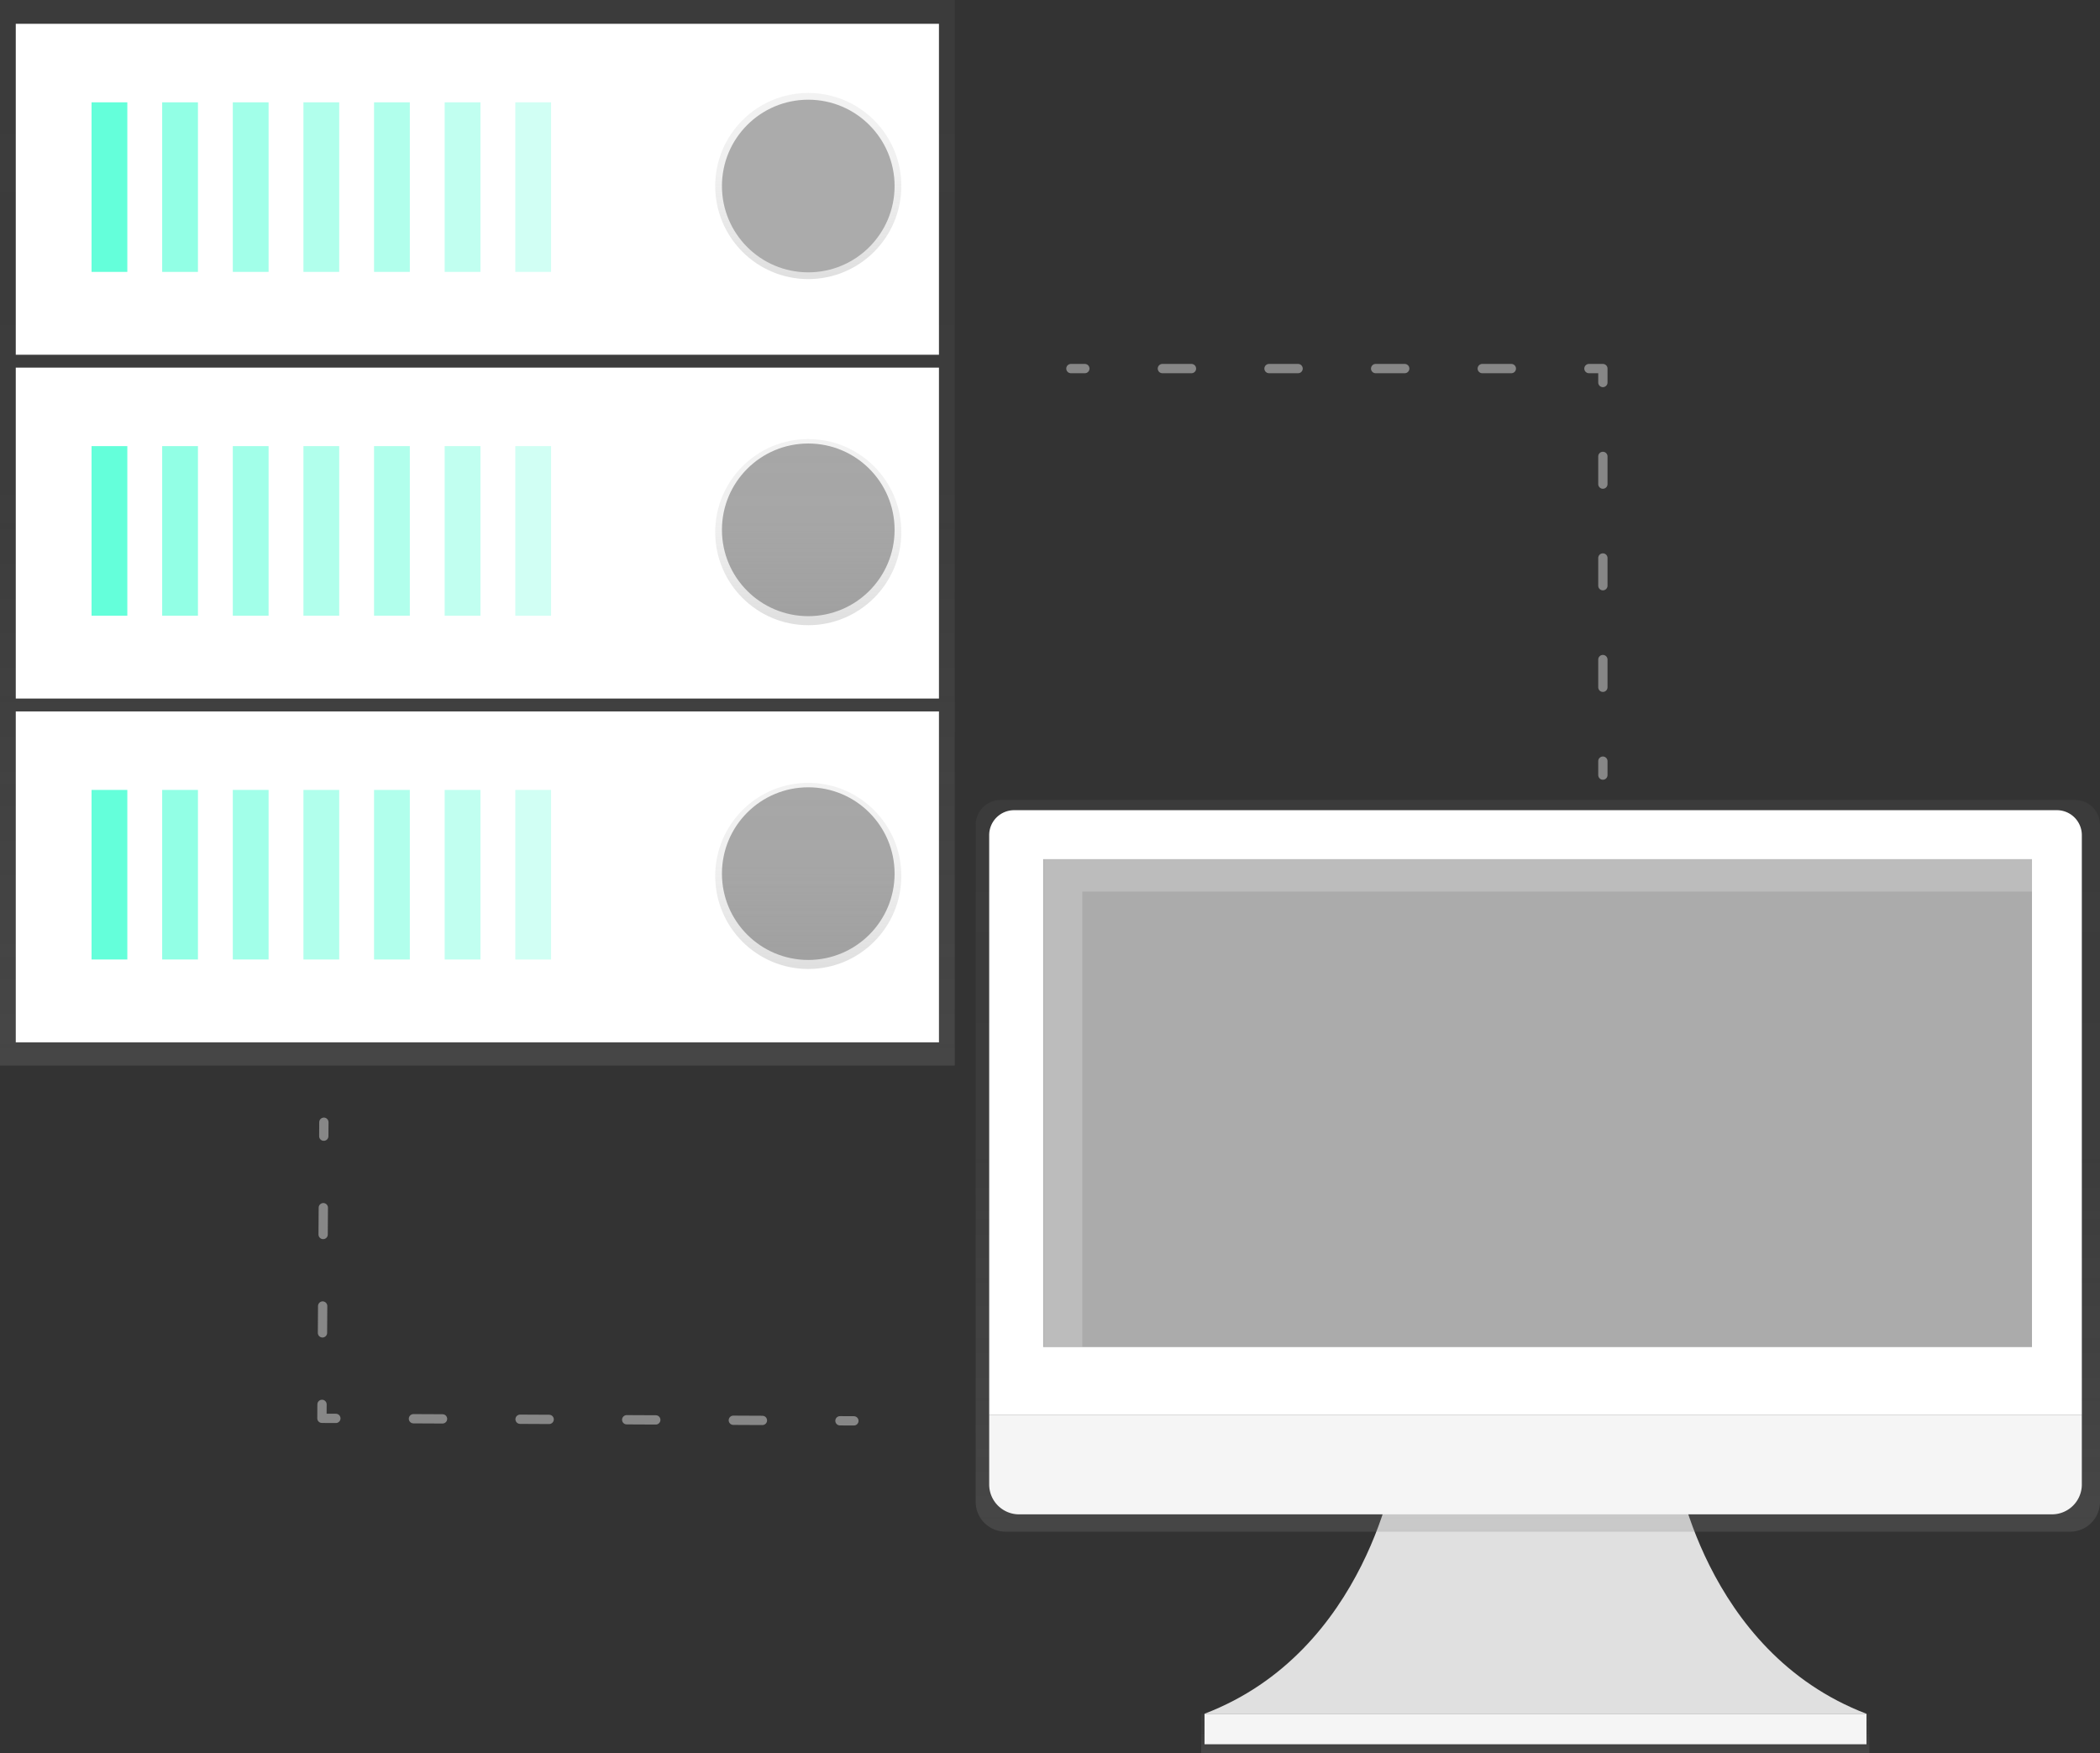 <svg data-name="Layer 1" xmlns="http://www.w3.org/2000/svg" xmlns:xlink="http://www.w3.org/1999/xlink" width="904" height="754.77" viewBox="0 0 904 754.77"><rect x="0" y="0" width="904" height="754.77" fill="#333333" stroke="none"/><defs><linearGradient id="a" x1="205.5" y1="458.72" x2="205.5" gradientUnits="userSpaceOnUse"><stop offset="0" stop-color="gray" stop-opacity=".25"/><stop offset=".54" stop-color="gray" stop-opacity=".12"/><stop offset="1" stop-color="gray" stop-opacity=".1"/></linearGradient><linearGradient id="b" x1="347.94" y1="120.14" x2="347.94" y2="40.02" xlink:href="#a"/><linearGradient id="c" x1="347.94" y1="269.14" x2="347.94" y2="189.02" xlink:href="#a"/><linearGradient id="d" x1="347.94" y1="417.14" x2="347.94" y2="337.02" xlink:href="#a"/><linearGradient id="e" x1="660.91" y1="754.77" x2="660.91" y2="737.77" xlink:href="#a"/><linearGradient id="f" x1="810" y1="732" x2="810" y2="417" xlink:href="#a"/></defs><path fill="url(#a)" d="M0 0h411v458.72H0z"/><path fill="#fff" d="M6.79 306.27H404.2v142.46H6.79z"/><path fill="#64ffda" d="M39.41 340.06h15.4v73h-15.4z"/><path fill="#64ffda" d="M69.81 340.06h15.4v73h-15.4z" opacity=".7"/><path fill="#64ffda" d="M100.22 340.06h15.4v73h-15.4z" opacity=".6"/><path fill="#64ffda" d="M130.62 340.06h15.4v73h-15.4zm30.4 0h15.4v73h-15.4z" opacity=".5"/><path fill="#64ffda" d="M191.42 340.06h15.4v73h-15.4z" opacity=".4"/><path fill="#64ffda" d="M221.83 340.06h15.4v73h-15.4z" opacity=".3"/><circle cx="347.94" cy="376.09" r="37.16" fill="#ababab"/><path fill="#fff" d="M6.79 158.26H404.2v142.46H6.79z"/><path fill="#64ffda" d="M39.41 192.05h15.4v73h-15.4z"/><path fill="#64ffda" d="M69.81 192.05h15.4v73h-15.4z" opacity=".7"/><path fill="#64ffda" d="M100.22 192.05h15.4v73h-15.4z" opacity=".6"/><path fill="#64ffda" d="M130.62 192.05h15.4v73h-15.4zm30.4 0h15.4v73h-15.4z" opacity=".5"/><path fill="#64ffda" d="M191.42 192.05h15.4v73h-15.4z" opacity=".4"/><path fill="#64ffda" d="M221.83 192.05h15.4v73h-15.4z" opacity=".3"/><circle cx="347.94" cy="228.09" r="37.16" fill="#ababab"/><path fill="#fff" d="M6.79 10.25H404.2v142.46H6.79z"/><path fill="#64ffda" d="M39.41 44.05h15.4v73h-15.4z"/><path fill="#64ffda" d="M69.81 44.05h15.4v73h-15.4z" opacity=".7"/><path fill="#64ffda" d="M100.22 44.05h15.4v73h-15.4z" opacity=".6"/><path fill="#64ffda" d="M130.62 44.05h15.4v73h-15.4zm30.4 0h15.4v73h-15.4z" opacity=".5"/><path fill="#64ffda" d="M191.42 44.05h15.4v73h-15.4z" opacity=".4"/><path fill="#64ffda" d="M221.83 44.05h15.4v73h-15.4z" opacity=".3"/><circle cx="347.94" cy="80.08" r="40.06" fill="url(#b)"/><circle cx="347.94" cy="229.08" r="40.06" fill="url(#c)"/><circle cx="347.94" cy="377.08" r="40.06" fill="url(#d)"/><circle cx="347.94" cy="80.08" r="37.16" fill="#ababab"/><g opacity=".7" fill="none" stroke="#ababab" stroke-linecap="round" stroke-linejoin="round" stroke-width="4"><path d="M461 158.67h6"/><path stroke-dasharray="12.52 33.38" d="M500.38 158.67h166.93"/><path d="M684 158.67h6v6"/><path stroke-dasharray="11.93 31.8" d="M690 196.48v115.29"/><path d="M690 327.67v6"/></g><g opacity=".7" fill="none" stroke="#ababab" stroke-linecap="round" stroke-linejoin="round" stroke-width="4"><path d="M367.58 611.67l-6-.03"/><path stroke-dasharray="12.52 33.38" d="M328.2 611.48l-166.92-.8"/><path d="M144.58 610.61l-6-.03.04-6"/><path stroke-dasharray="11.55 30.79" d="M138.82 573.79l.46-69.27"/><path d="M139.38 489.12l.04-6"/></g><path d="M721.21 630.46s11.92 80.48 82.27 107.31h-285c70.35-26.83 82.27-107.31 82.27-107.31z" fill="#e0e0e0"/><path fill="url(#e)" d="M517.09 737.77h287.65v17H517.09z"/><path fill="#f5f5f5" d="M518.52 737.77h284.96v13.12H518.52z"/><path d="M1041.25 417h-462.5A10.75 10.75 0 00568 427.75v291.39A12.86 12.86 0 00580.86 732h458.28a12.86 12.86 0 0012.86-12.86V427.75a10.75 10.75 0 00-10.75-10.75z" transform="translate(-148 -72.62)" fill="url(#f)"/><path d="M436.57 348.78h448.86a10.75 10.75 0 0110.75 10.75V609H425.82V359.54a10.75 10.75 0 0110.75-10.76z" fill="#fff"/><path d="M883.32 651.92H438.68a12.86 12.86 0 01-12.86-12.86V609h470.36v30.06a12.86 12.86 0 01-12.86 12.86z" fill="#f5f5f5"/><path fill="#ababab" d="M449.07 369.86h425.65v210.06H449.07z"/><path fill="#fff" opacity=".2" d="M465.91 383.8h409.08v-14.01H449.34v210.06h16.57V383.8z"/></svg>